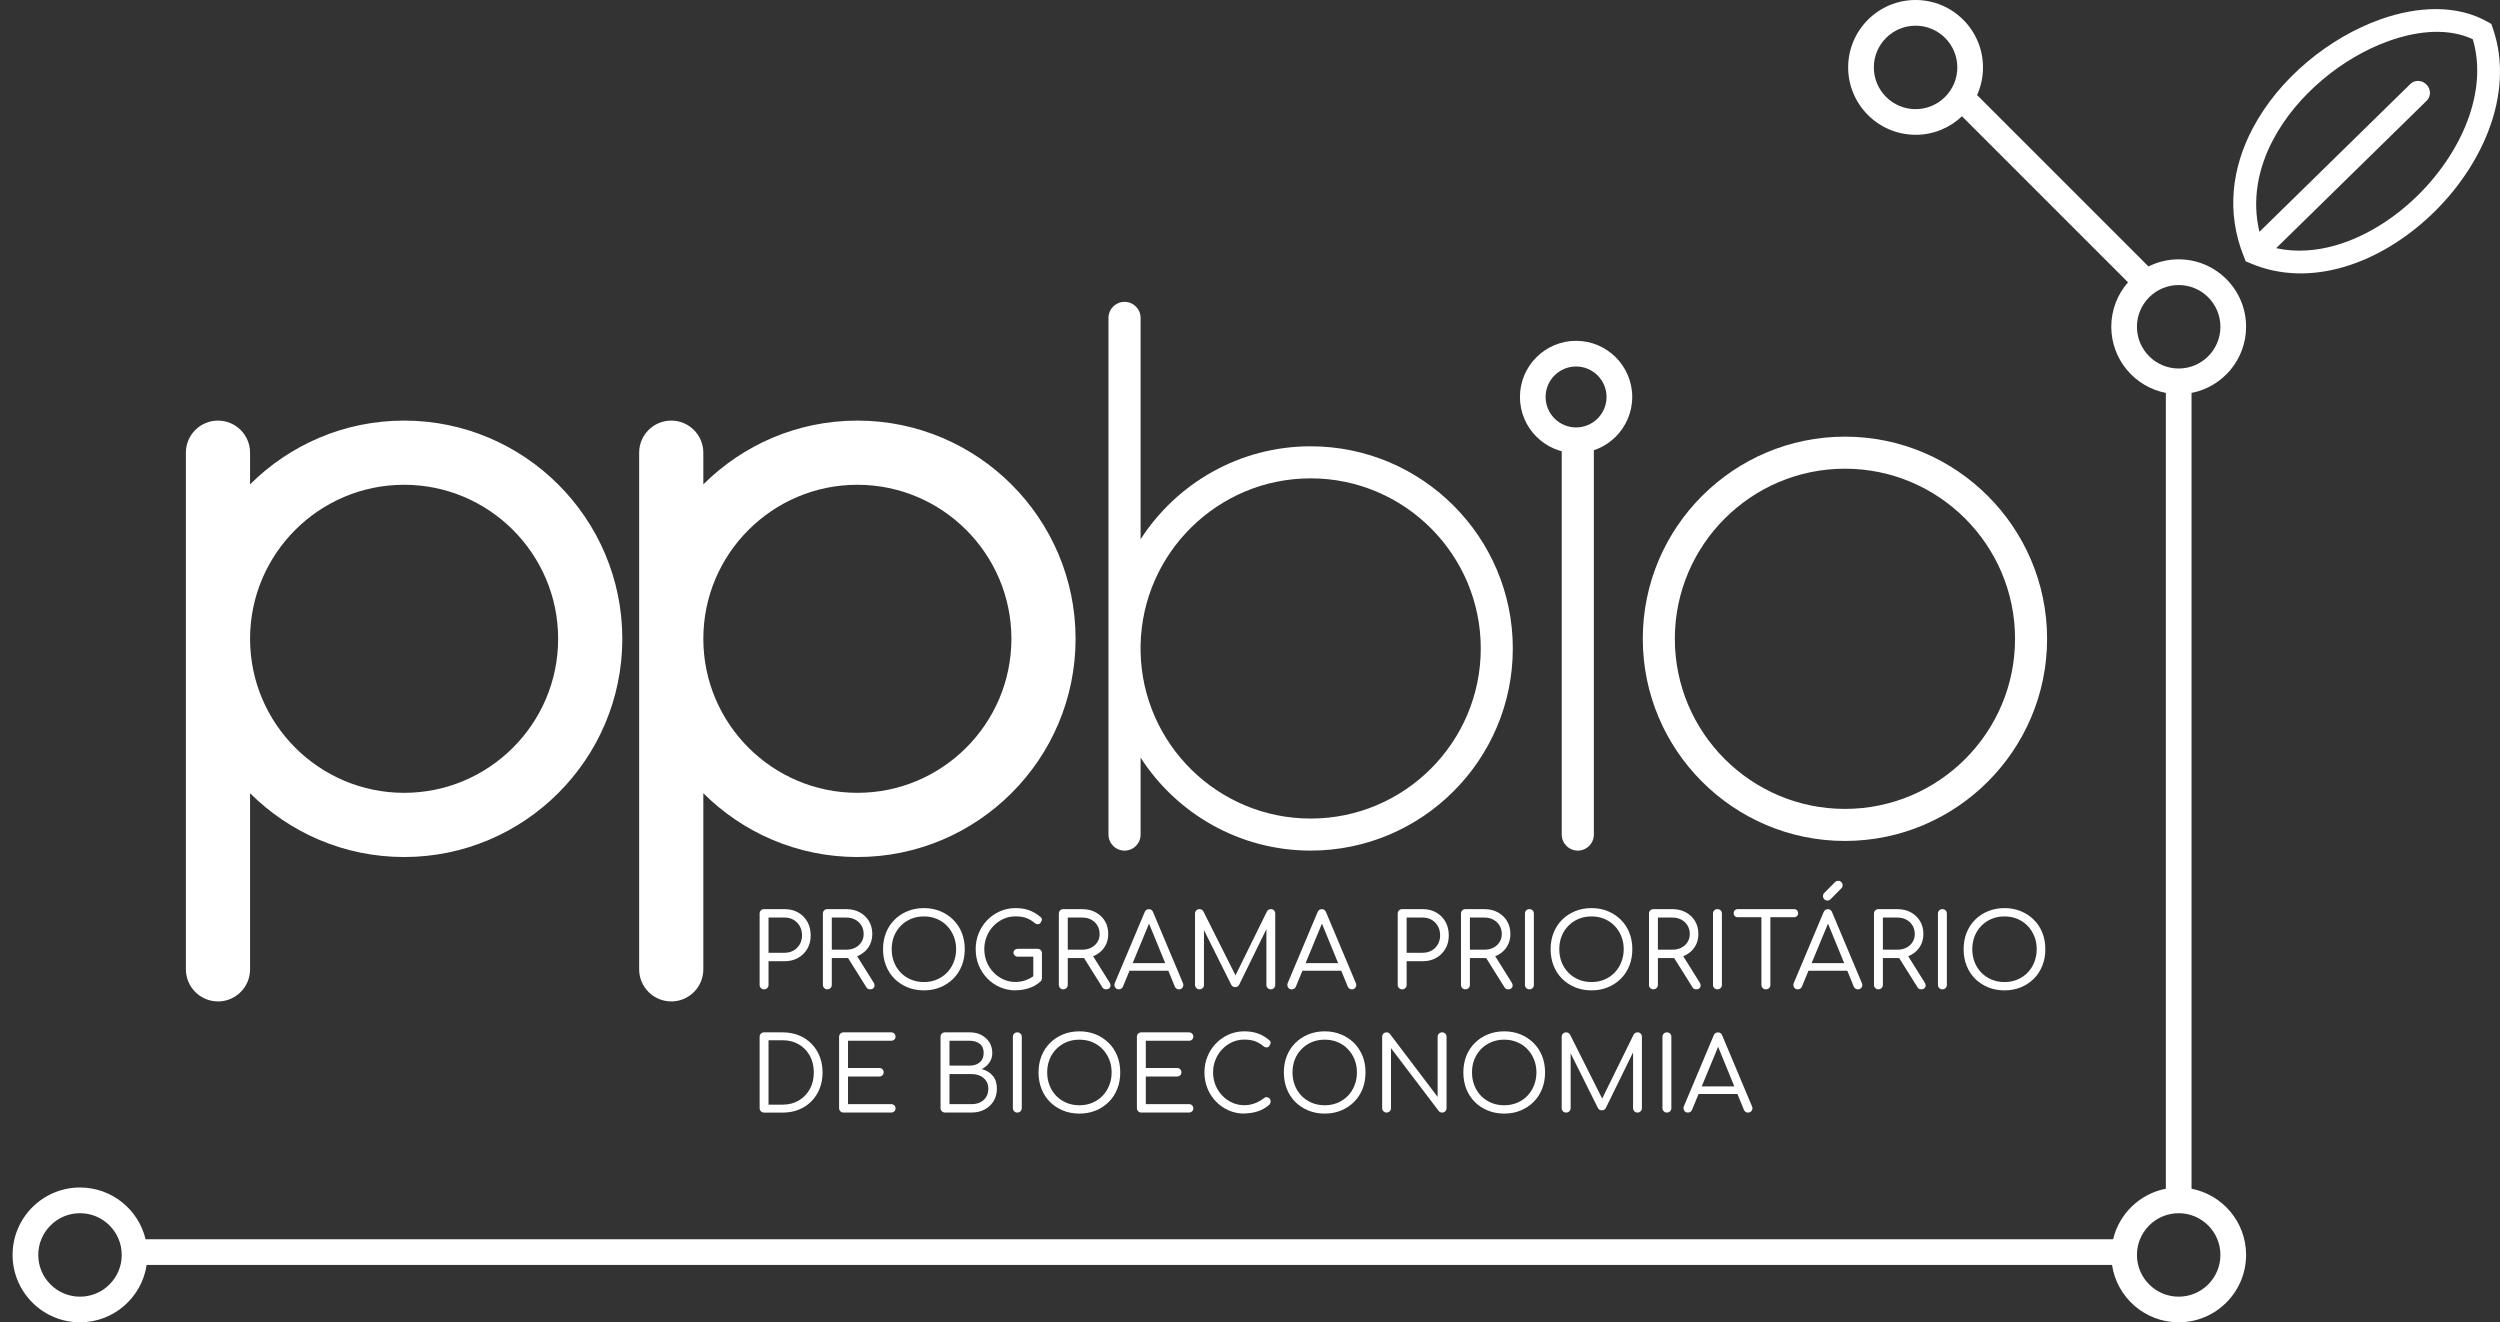 <svg width="121" height="64" viewBox="0 0 121 64" fill="none" xmlns="http://www.w3.org/2000/svg">
<rect x="0" y="0" width="121" height="64" fill="#333333" stroke="none"/>
<path fill-rule="evenodd" clip-rule="evenodd" d="M89.451 3.261C89.451 5.061 90.916 6.523 92.714 6.523V6.525C93.584 6.525 94.374 6.184 94.96 5.628L102.996 13.664C102.492 14.239 102.186 14.991 102.186 15.814C102.186 17.401 103.325 18.726 104.827 19.017V57.534C103.57 57.777 102.569 58.743 102.274 59.981H7.046C6.705 58.545 5.412 57.475 3.872 57.475C2.072 57.475 0.609 58.938 0.609 60.737C0.609 62.537 2.074 64 3.872 64C5.507 64 6.863 62.794 7.098 61.224H102.222C102.457 62.794 103.815 64 105.448 64C107.248 64 108.711 62.537 108.711 60.737C108.711 59.15 107.573 57.825 106.07 57.534V19.017C107.573 18.727 108.711 17.402 108.711 15.814C108.711 14.014 107.248 12.552 105.448 12.552C104.923 12.552 104.426 12.676 103.986 12.897L95.69 4.601C95.874 4.192 95.977 3.739 95.977 3.263C95.977 1.463 94.514 0 92.714 0C90.914 0 89.451 1.461 89.451 3.261ZM90.694 3.263C90.694 2.148 91.601 1.243 92.714 1.243C93.829 1.243 94.734 2.148 94.734 3.263C94.734 4.377 93.829 5.283 92.714 5.283C91.599 5.283 90.694 4.377 90.694 3.263ZM103.428 15.816C103.428 14.701 104.335 13.796 105.448 13.796C106.563 13.796 107.468 14.701 107.468 15.816C107.468 16.931 106.563 17.836 105.448 17.836C104.334 17.836 103.428 16.931 103.428 15.816ZM1.852 60.739C1.852 59.624 2.759 58.719 3.872 58.719C4.987 58.719 5.892 59.624 5.892 60.739C5.892 61.854 4.987 62.759 3.872 62.759C2.757 62.759 1.852 61.854 1.852 60.739ZM105.448 58.719C104.335 58.719 103.428 59.624 103.428 60.739C103.428 61.854 104.334 62.759 105.448 62.759C106.563 62.759 107.468 61.854 107.468 60.739C107.468 59.624 106.563 58.719 105.448 58.719Z" fill="white"/>
<path fill-rule="evenodd" clip-rule="evenodd" d="M120.444 6.325C121.065 4.699 121.209 2.973 120.654 1.372L120.581 1.159L120.385 1.049C118.932 0.231 117.048 0.28 115.195 0.943C113.965 1.383 112.742 2.093 111.67 2.996C110.596 3.9 109.668 5.002 109.025 6.223C108.038 8.101 107.729 10.26 108.603 12.422L108.693 12.647L108.919 12.743C110.383 13.368 111.965 13.363 113.486 12.908C114.996 12.457 116.452 11.559 117.67 10.4C118.886 9.245 119.871 7.824 120.444 6.323V6.325ZM110.168 12.01L117.455 4.871C117.666 4.663 117.659 4.313 117.441 4.092C117.221 3.868 116.873 3.857 116.661 4.065L109.357 11.22C108.986 9.678 109.291 8.148 110.01 6.779C110.587 5.68 111.432 4.681 112.412 3.855C113.393 3.028 114.506 2.38 115.618 1.983C117.096 1.454 118.561 1.367 119.684 1.901C120.062 3.176 119.919 4.557 119.413 5.881C118.894 7.237 117.998 8.529 116.889 9.584C115.783 10.636 114.471 11.447 113.12 11.852C112.133 12.147 111.127 12.223 110.168 12.012V12.01Z" fill="white"/>
<path d="M89.295 40.702C83.899 40.702 79.511 36.312 79.511 30.918C79.511 25.524 83.901 21.134 89.295 21.134C94.69 21.134 99.079 25.524 99.079 30.918C99.079 36.312 94.69 40.702 89.295 40.702ZM89.295 22.685C84.756 22.685 81.062 26.378 81.062 30.918C81.062 35.459 84.755 39.151 89.295 39.151C93.836 39.151 97.528 35.459 97.528 30.918C97.528 26.378 93.836 22.685 89.295 22.685Z" fill="white"/>
<path fill-rule="evenodd" clip-rule="evenodd" d="M86.831 47.783C86.869 47.85 86.929 47.884 87.013 47.884H87.014C87.057 47.884 87.096 47.873 87.131 47.852C87.165 47.831 87.194 47.797 87.213 47.751L87.53 46.984H89.409L89.723 47.751C89.743 47.794 89.769 47.827 89.805 47.85C89.84 47.873 89.879 47.886 89.922 47.886C90.002 47.886 90.062 47.852 90.103 47.788C90.144 47.724 90.149 47.655 90.115 47.582L88.674 44.153C88.633 44.054 88.569 44.004 88.47 44.004C88.37 44.004 88.299 44.054 88.26 44.153L86.819 47.577C86.789 47.646 86.794 47.715 86.831 47.783ZM89.259 46.617L88.475 44.702L87.682 46.617H89.259Z" fill="white"/>
<path d="M88.294 43.523C88.335 43.564 88.385 43.585 88.445 43.585H88.447C88.502 43.585 88.552 43.567 88.591 43.53L89.123 42.994C89.142 42.974 89.157 42.951 89.167 42.926C89.176 42.902 89.182 42.877 89.182 42.85C89.182 42.788 89.162 42.735 89.121 42.694C89.08 42.653 89.029 42.632 88.967 42.632C88.906 42.632 88.857 42.653 88.818 42.692L88.282 43.228C88.248 43.264 88.232 43.313 88.232 43.372C88.232 43.431 88.253 43.482 88.294 43.523Z" fill="white"/>
<path fill-rule="evenodd" clip-rule="evenodd" d="M44.716 47.934C44.429 47.934 44.162 47.884 43.921 47.785C43.68 47.685 43.47 47.547 43.293 47.369C43.115 47.192 42.978 46.982 42.883 46.737C42.787 46.494 42.739 46.228 42.739 45.941C42.739 45.653 42.787 45.387 42.883 45.145C42.978 44.904 43.115 44.694 43.293 44.517C43.47 44.339 43.68 44.201 43.921 44.102C44.162 44.002 44.429 43.952 44.716 43.952C45.004 43.952 45.268 44.002 45.51 44.102C45.749 44.201 45.959 44.339 46.138 44.517C46.317 44.694 46.454 44.904 46.55 45.145C46.646 45.387 46.694 45.653 46.694 45.941C46.694 46.228 46.646 46.494 46.55 46.737C46.454 46.981 46.316 47.192 46.138 47.369C45.959 47.547 45.749 47.685 45.51 47.785C45.27 47.884 45.005 47.934 44.716 47.934ZM44.716 47.531C44.942 47.531 45.149 47.492 45.339 47.412C45.529 47.332 45.694 47.22 45.834 47.077C45.973 46.933 46.083 46.764 46.159 46.569C46.237 46.375 46.276 46.166 46.276 45.941C46.276 45.715 46.237 45.506 46.159 45.314C46.081 45.122 45.973 44.953 45.834 44.81C45.696 44.666 45.531 44.554 45.339 44.474C45.149 44.394 44.942 44.355 44.716 44.355C44.491 44.355 44.283 44.394 44.093 44.474C43.903 44.554 43.736 44.666 43.596 44.81C43.456 44.953 43.346 45.122 43.271 45.314C43.195 45.506 43.158 45.715 43.158 45.941C43.158 46.166 43.195 46.375 43.271 46.569C43.348 46.762 43.456 46.931 43.596 47.077C43.736 47.22 43.903 47.332 44.093 47.412C44.283 47.492 44.491 47.531 44.716 47.531Z" fill="white"/>
<path fill-rule="evenodd" clip-rule="evenodd" d="M36.828 47.822C36.869 47.863 36.918 47.884 36.979 47.884C37.041 47.884 37.094 47.863 37.135 47.822C37.176 47.781 37.197 47.731 37.197 47.671V46.523H37.973C38.221 46.523 38.44 46.468 38.63 46.361C38.819 46.255 38.967 46.106 39.075 45.919C39.183 45.731 39.237 45.527 39.237 45.275C39.237 45.023 39.183 44.801 39.075 44.611C38.967 44.421 38.819 44.272 38.63 44.164C38.44 44.055 38.221 44.002 37.973 44.002H36.979C36.92 44.002 36.869 44.023 36.828 44.062C36.787 44.103 36.766 44.155 36.766 44.217V47.671C36.766 47.73 36.787 47.781 36.828 47.822ZM37.973 46.114H37.197V44.409H37.973C38.138 44.409 38.283 44.446 38.409 44.52C38.535 44.595 38.635 44.696 38.708 44.824C38.78 44.95 38.818 45.101 38.818 45.273C38.818 45.436 38.78 45.58 38.708 45.706C38.635 45.832 38.535 45.932 38.409 46.004C38.283 46.077 38.138 46.114 37.973 46.114Z" fill="white"/>
<path fill-rule="evenodd" clip-rule="evenodd" d="M39.89 47.822C39.931 47.863 39.98 47.884 40.041 47.884V47.882C40.103 47.882 40.156 47.861 40.197 47.82C40.238 47.779 40.259 47.73 40.259 47.669V46.372H40.96C40.989 46.372 41.018 46.371 41.047 46.37L41.928 47.776C41.947 47.811 41.972 47.84 42.002 47.858C42.032 47.875 42.069 47.884 42.111 47.884C42.209 47.884 42.272 47.85 42.307 47.783C42.343 47.716 42.334 47.639 42.281 47.552L41.485 46.281C41.528 46.264 41.571 46.244 41.612 46.223C41.801 46.123 41.949 45.987 42.057 45.811C42.165 45.635 42.219 45.435 42.219 45.209C42.219 44.971 42.165 44.762 42.057 44.581C41.949 44.401 41.8 44.26 41.612 44.157C41.422 44.054 41.205 44.002 40.96 44.002H40.041C39.982 44.002 39.931 44.023 39.89 44.062C39.849 44.103 39.828 44.155 39.828 44.217V47.671C39.828 47.73 39.849 47.781 39.89 47.822ZM40.96 45.965H40.259V44.41H40.96C41.123 44.41 41.267 44.444 41.393 44.512C41.519 44.579 41.619 44.673 41.691 44.792C41.764 44.911 41.801 45.049 41.801 45.209C41.801 45.355 41.764 45.486 41.691 45.6C41.619 45.713 41.519 45.804 41.393 45.868C41.267 45.933 41.122 45.965 40.96 45.965Z" fill="white"/>
<path d="M48.398 47.779C48.63 47.882 48.882 47.934 49.15 47.934L49.148 47.929C49.372 47.929 49.589 47.895 49.796 47.829C50.004 47.762 50.194 47.653 50.366 47.501C50.389 47.474 50.405 47.449 50.414 47.424C50.423 47.401 50.426 47.377 50.427 47.351L50.428 47.352L50.43 47.355V46.138C50.43 46.074 50.409 46.022 50.37 45.983C50.329 45.942 50.278 45.923 50.215 45.923H49.266C49.207 45.923 49.156 45.939 49.115 45.974C49.074 46.01 49.053 46.056 49.053 46.111C49.053 46.166 49.074 46.212 49.115 46.249C49.156 46.287 49.205 46.304 49.266 46.304H50.011V47.253C49.897 47.331 49.778 47.393 49.653 47.439C49.493 47.497 49.326 47.527 49.15 47.527C48.943 47.527 48.747 47.487 48.565 47.403C48.382 47.322 48.22 47.206 48.082 47.06C47.943 46.915 47.835 46.746 47.757 46.556C47.679 46.365 47.64 46.152 47.64 45.937C47.64 45.722 47.679 45.518 47.757 45.326C47.833 45.133 47.943 44.964 48.082 44.819C48.222 44.673 48.382 44.559 48.565 44.476C48.746 44.393 48.944 44.352 49.15 44.352C49.356 44.352 49.532 44.378 49.678 44.433C49.823 44.489 49.96 44.57 50.086 44.68C50.125 44.712 50.167 44.732 50.212 44.732C50.256 44.733 50.295 44.723 50.329 44.7C50.363 44.677 50.38 44.645 50.384 44.606C50.404 44.59 50.416 44.568 50.423 44.542C50.43 44.515 50.43 44.489 50.421 44.46C50.414 44.433 50.395 44.407 50.364 44.384C50.183 44.231 49.995 44.121 49.803 44.054C49.612 43.986 49.394 43.952 49.152 43.952C48.88 43.952 48.629 44.004 48.394 44.109C48.16 44.213 47.956 44.355 47.78 44.536C47.604 44.718 47.468 44.929 47.37 45.168C47.27 45.408 47.223 45.662 47.223 45.941C47.223 46.219 47.272 46.478 47.37 46.718C47.468 46.958 47.604 47.169 47.782 47.352C47.959 47.535 48.163 47.676 48.398 47.779Z" fill="white"/>
<path fill-rule="evenodd" clip-rule="evenodd" d="M51.462 47.884C51.401 47.884 51.351 47.863 51.311 47.822C51.27 47.781 51.248 47.73 51.248 47.671V44.217C51.248 44.155 51.27 44.103 51.311 44.062C51.351 44.023 51.403 44.002 51.462 44.002H52.381C52.626 44.002 52.843 44.054 53.032 44.157C53.221 44.26 53.37 44.401 53.478 44.581C53.586 44.762 53.639 44.971 53.639 45.209C53.639 45.435 53.586 45.635 53.478 45.811C53.37 45.987 53.222 46.123 53.032 46.223C52.992 46.244 52.949 46.264 52.906 46.281L53.702 47.552C53.755 47.639 53.764 47.716 53.728 47.783C53.693 47.85 53.629 47.884 53.532 47.884C53.49 47.884 53.453 47.875 53.423 47.858C53.393 47.84 53.368 47.811 53.348 47.776L52.468 46.37C52.454 46.37 52.44 46.371 52.425 46.371C52.411 46.372 52.396 46.372 52.381 46.372H51.68V47.669C51.68 47.73 51.658 47.779 51.618 47.82C51.577 47.861 51.524 47.882 51.462 47.882V47.884ZM51.68 45.965H52.381C52.542 45.965 52.688 45.933 52.814 45.868C52.94 45.804 53.039 45.713 53.112 45.6C53.185 45.486 53.222 45.355 53.222 45.209C53.222 45.049 53.185 44.911 53.112 44.792C53.039 44.673 52.94 44.579 52.814 44.512C52.688 44.444 52.544 44.41 52.381 44.41H51.68V45.965Z" fill="white"/>
<path fill-rule="evenodd" clip-rule="evenodd" d="M53.97 47.783C54.007 47.85 54.067 47.884 54.151 47.884H54.153C54.195 47.884 54.234 47.873 54.27 47.852C54.303 47.831 54.332 47.797 54.351 47.751L54.669 46.984H56.547L56.861 47.751C56.881 47.794 56.907 47.827 56.943 47.85C56.978 47.873 57.017 47.886 57.06 47.886C57.14 47.886 57.2 47.852 57.241 47.788C57.282 47.724 57.287 47.655 57.254 47.582L55.812 44.153C55.771 44.054 55.707 44.004 55.608 44.004C55.509 44.004 55.438 44.054 55.399 44.153L53.957 47.577C53.927 47.646 53.932 47.715 53.97 47.783ZM56.397 46.617L55.613 44.702L54.821 46.617H56.397Z" fill="white"/>
<path d="M58.052 47.884C57.992 47.884 57.942 47.863 57.901 47.822C57.861 47.781 57.839 47.73 57.839 47.671V44.217C57.839 44.155 57.861 44.103 57.901 44.062C57.942 44.023 57.994 44.002 58.052 44.002C58.139 44.002 58.203 44.039 58.246 44.116L59.798 47.207L61.318 44.116C61.361 44.039 61.427 44.002 61.512 44.002C61.572 44.002 61.622 44.022 61.661 44.062C61.7 44.102 61.721 44.153 61.721 44.217V47.671C61.721 47.731 61.7 47.781 61.659 47.822C61.618 47.863 61.569 47.884 61.512 47.884C61.448 47.884 61.397 47.863 61.356 47.822C61.315 47.781 61.294 47.73 61.294 47.671V44.97L59.971 47.671C59.928 47.74 59.865 47.776 59.783 47.776C59.691 47.776 59.623 47.733 59.584 47.646L58.272 45.018V47.671C58.272 47.731 58.251 47.781 58.209 47.822C58.166 47.863 58.114 47.884 58.054 47.884H58.052Z" fill="white"/>
<path fill-rule="evenodd" clip-rule="evenodd" d="M62.339 47.783C62.376 47.85 62.437 47.884 62.52 47.884H62.522C62.565 47.884 62.604 47.873 62.639 47.852C62.673 47.831 62.701 47.797 62.721 47.751L63.038 46.984H64.917L65.231 47.751C65.25 47.794 65.277 47.827 65.312 47.85C65.348 47.873 65.387 47.886 65.43 47.886C65.509 47.886 65.57 47.852 65.611 47.788C65.651 47.724 65.657 47.655 65.623 47.582L64.182 44.153C64.141 44.054 64.077 44.004 63.977 44.004C63.878 44.004 63.807 44.054 63.768 44.153L62.327 47.577C62.297 47.646 62.302 47.715 62.339 47.783ZM64.766 46.617L63.982 44.702L63.19 46.617H64.766Z" fill="white"/>
<path fill-rule="evenodd" clip-rule="evenodd" d="M67.863 47.884C67.803 47.884 67.753 47.863 67.712 47.822C67.671 47.781 67.65 47.73 67.65 47.671V44.217C67.65 44.155 67.671 44.103 67.712 44.062C67.753 44.023 67.805 44.002 67.863 44.002H68.857C69.106 44.002 69.324 44.055 69.514 44.164C69.702 44.272 69.851 44.421 69.959 44.611C70.068 44.801 70.121 45.023 70.121 45.275C70.121 45.527 70.068 45.731 69.959 45.919C69.851 46.106 69.704 46.255 69.514 46.361C69.326 46.469 69.106 46.523 68.857 46.523H68.081V47.671C68.081 47.731 68.06 47.781 68.019 47.822C67.978 47.863 67.925 47.884 67.863 47.884ZM68.081 46.114H68.857C69.022 46.114 69.168 46.077 69.294 46.004C69.42 45.932 69.519 45.832 69.592 45.706C69.665 45.58 69.702 45.436 69.702 45.273C69.702 45.101 69.665 44.95 69.592 44.824C69.519 44.696 69.42 44.595 69.294 44.52C69.168 44.446 69.022 44.409 68.857 44.409H68.081V46.114Z" fill="white"/>
<path fill-rule="evenodd" clip-rule="evenodd" d="M70.774 47.822C70.815 47.863 70.865 47.884 70.925 47.884V47.882C70.987 47.882 71.04 47.861 71.081 47.82C71.122 47.779 71.143 47.73 71.143 47.669V46.372H71.844C71.874 46.372 71.903 46.371 71.931 46.37L72.812 47.776C72.832 47.811 72.856 47.84 72.886 47.858C72.916 47.875 72.954 47.884 72.996 47.884C73.091 47.884 73.156 47.85 73.192 47.783C73.227 47.716 73.218 47.639 73.165 47.552L72.369 46.281C72.413 46.264 72.455 46.244 72.496 46.223C72.686 46.123 72.833 45.987 72.942 45.811C73.05 45.635 73.103 45.435 73.103 45.209C73.103 44.971 73.05 44.762 72.942 44.581C72.833 44.401 72.684 44.26 72.496 44.157C72.306 44.054 72.09 44.002 71.844 44.002H70.925C70.867 44.002 70.815 44.023 70.774 44.062C70.733 44.103 70.712 44.155 70.712 44.217V47.671C70.712 47.73 70.733 47.781 70.774 47.822ZM71.844 45.965H71.143V44.41H71.844C72.008 44.41 72.152 44.444 72.278 44.512C72.404 44.579 72.503 44.673 72.576 44.792C72.649 44.911 72.686 45.049 72.686 45.209C72.686 45.355 72.649 45.486 72.576 45.6C72.503 45.713 72.404 45.804 72.278 45.868C72.152 45.933 72.008 45.965 71.844 45.965Z" fill="white"/>
<path d="M74.021 47.884C73.96 47.884 73.911 47.863 73.87 47.822C73.829 47.781 73.808 47.73 73.808 47.671V44.217C73.808 44.155 73.829 44.103 73.87 44.062C73.911 44.023 73.962 44.002 74.021 44.002C74.083 44.002 74.136 44.022 74.177 44.062C74.218 44.102 74.239 44.153 74.239 44.217V47.671C74.239 47.731 74.218 47.781 74.177 47.822C74.136 47.863 74.083 47.884 74.021 47.884Z" fill="white"/>
<path fill-rule="evenodd" clip-rule="evenodd" d="M76.233 47.785C76.474 47.884 76.74 47.934 77.028 47.934C77.317 47.934 77.582 47.884 77.821 47.785C78.061 47.685 78.27 47.547 78.45 47.369C78.627 47.192 78.766 46.981 78.861 46.737C78.957 46.494 79.005 46.228 79.005 45.941C79.005 45.653 78.957 45.387 78.861 45.145C78.766 44.904 78.629 44.694 78.45 44.517C78.27 44.339 78.061 44.201 77.821 44.102C77.58 44.002 77.315 43.952 77.028 43.952C76.74 43.952 76.474 44.002 76.233 44.102C75.991 44.201 75.782 44.339 75.604 44.517C75.427 44.694 75.29 44.904 75.194 45.145C75.098 45.387 75.05 45.653 75.05 45.941C75.05 46.228 75.098 46.494 75.194 46.737C75.29 46.982 75.427 47.192 75.604 47.369C75.782 47.547 75.991 47.685 76.233 47.785ZM77.651 47.412C77.461 47.492 77.253 47.531 77.028 47.531C76.804 47.531 76.595 47.492 76.405 47.412C76.215 47.332 76.048 47.22 75.908 47.077C75.767 46.931 75.659 46.762 75.583 46.569C75.507 46.375 75.469 46.166 75.469 45.941C75.469 45.715 75.507 45.506 75.583 45.314C75.659 45.122 75.767 44.953 75.908 44.81C76.048 44.666 76.215 44.554 76.405 44.474C76.595 44.394 76.804 44.355 77.028 44.355C77.251 44.355 77.459 44.394 77.651 44.474C77.843 44.554 78.008 44.666 78.146 44.81C78.284 44.953 78.393 45.122 78.471 45.314C78.549 45.506 78.588 45.715 78.588 45.941C78.588 46.166 78.547 46.374 78.471 46.569C78.394 46.764 78.284 46.933 78.146 47.077C78.006 47.22 77.841 47.332 77.651 47.412Z" fill="white"/>
<path fill-rule="evenodd" clip-rule="evenodd" d="M80.024 47.884C79.964 47.884 79.914 47.863 79.873 47.822C79.832 47.781 79.811 47.73 79.811 47.671V44.217C79.811 44.155 79.832 44.103 79.873 44.062C79.914 44.023 79.966 44.002 80.024 44.002H80.944C81.189 44.002 81.405 44.054 81.595 44.157C81.783 44.26 81.932 44.401 82.04 44.581C82.149 44.762 82.202 44.971 82.202 45.209C82.202 45.435 82.149 45.635 82.04 45.811C81.932 45.987 81.785 46.123 81.595 46.223C81.554 46.244 81.512 46.264 81.468 46.281L82.264 47.552C82.317 47.639 82.326 47.716 82.291 47.783C82.255 47.85 82.19 47.884 82.095 47.884C82.052 47.884 82.016 47.875 81.986 47.858C81.955 47.84 81.93 47.811 81.911 47.776L81.03 46.37C81.002 46.371 80.973 46.372 80.944 46.372H80.242V47.669C80.242 47.73 80.221 47.779 80.18 47.82C80.139 47.861 80.086 47.882 80.024 47.882V47.884ZM80.242 45.965H80.944C81.107 45.965 81.251 45.933 81.377 45.868C81.503 45.804 81.602 45.713 81.675 45.6C81.748 45.486 81.785 45.355 81.785 45.209C81.785 45.049 81.748 44.911 81.675 44.792C81.602 44.673 81.503 44.579 81.377 44.512C81.251 44.444 81.107 44.41 80.944 44.41H80.242V45.965Z" fill="white"/>
<path d="M82.971 47.822C83.011 47.863 83.061 47.884 83.121 47.884C83.184 47.884 83.237 47.863 83.278 47.822C83.319 47.781 83.34 47.731 83.34 47.671V44.217C83.34 44.153 83.319 44.102 83.278 44.062C83.237 44.022 83.184 44.002 83.121 44.002C83.063 44.002 83.011 44.023 82.971 44.062C82.93 44.103 82.909 44.155 82.909 44.217V47.671C82.909 47.73 82.93 47.781 82.971 47.822Z" fill="white"/>
<path d="M84.11 44.394C84.05 44.394 84.002 44.377 83.966 44.339C83.929 44.302 83.911 44.256 83.911 44.201C83.911 44.141 83.929 44.093 83.966 44.057C84.004 44.022 84.052 44.002 84.11 44.002H86.83C86.89 44.002 86.938 44.02 86.973 44.057C87.009 44.094 87.028 44.142 87.028 44.201C87.028 44.258 87.011 44.304 86.973 44.339C86.936 44.377 86.888 44.394 86.83 44.394H85.686V47.671C85.686 47.731 85.665 47.781 85.624 47.822C85.584 47.863 85.53 47.884 85.468 47.884H85.466C85.406 47.884 85.356 47.863 85.316 47.822C85.275 47.781 85.253 47.73 85.253 47.671V44.394H84.11Z" fill="white"/>
<path fill-rule="evenodd" clip-rule="evenodd" d="M90.914 47.884C90.854 47.884 90.804 47.863 90.763 47.822C90.722 47.781 90.701 47.73 90.701 47.671V44.217C90.701 44.155 90.722 44.103 90.763 44.062C90.804 44.023 90.856 44.002 90.914 44.002H91.834C92.079 44.002 92.295 44.054 92.485 44.157C92.673 44.26 92.822 44.401 92.93 44.581C93.039 44.762 93.092 44.971 93.092 45.209C93.092 45.435 93.039 45.635 92.93 45.811C92.822 45.987 92.675 46.123 92.485 46.223C92.444 46.244 92.402 46.264 92.358 46.281L93.154 47.552C93.207 47.639 93.216 47.716 93.181 47.783C93.145 47.85 93.08 47.884 92.985 47.884C92.942 47.884 92.906 47.875 92.876 47.858C92.845 47.84 92.82 47.811 92.801 47.776L91.92 46.37C91.892 46.371 91.863 46.372 91.834 46.372H91.132V47.669C91.132 47.73 91.111 47.779 91.07 47.82C91.029 47.861 90.976 47.882 90.914 47.882V47.884ZM91.132 45.965H91.834C91.997 45.965 92.141 45.933 92.267 45.868C92.393 45.804 92.492 45.713 92.565 45.6C92.638 45.486 92.675 45.355 92.675 45.209C92.675 45.049 92.638 44.911 92.565 44.792C92.492 44.673 92.393 44.579 92.267 44.512C92.141 44.444 91.997 44.41 91.834 44.41H91.132V45.965Z" fill="white"/>
<path d="M93.859 47.822C93.9 47.863 93.949 47.884 94.01 47.884C94.072 47.884 94.125 47.863 94.166 47.822C94.207 47.781 94.228 47.731 94.228 47.671V44.217C94.228 44.153 94.207 44.102 94.166 44.062C94.125 44.022 94.072 44.002 94.01 44.002C93.951 44.002 93.9 44.023 93.859 44.062C93.818 44.103 93.797 44.155 93.797 44.217V47.671C93.797 47.73 93.818 47.781 93.859 47.822Z" fill="white"/>
<path fill-rule="evenodd" clip-rule="evenodd" d="M97.017 47.934C96.729 47.934 96.463 47.884 96.222 47.785C95.98 47.685 95.771 47.547 95.593 47.369C95.416 47.192 95.279 46.982 95.183 46.737C95.087 46.494 95.039 46.228 95.039 45.941C95.039 45.653 95.087 45.387 95.183 45.145C95.279 44.904 95.416 44.694 95.593 44.517C95.771 44.339 95.98 44.201 96.222 44.102C96.463 44.002 96.729 43.952 97.017 43.952C97.304 43.952 97.569 44.002 97.81 44.102C98.05 44.201 98.259 44.339 98.439 44.517C98.618 44.694 98.754 44.904 98.85 45.145C98.946 45.387 98.994 45.653 98.994 45.941C98.994 46.228 98.946 46.494 98.85 46.737C98.754 46.981 98.616 47.192 98.439 47.369C98.259 47.547 98.05 47.685 97.81 47.785C97.571 47.884 97.306 47.934 97.017 47.934ZM97.017 47.531C97.242 47.531 97.45 47.492 97.64 47.412C97.83 47.332 97.995 47.22 98.135 47.077C98.273 46.933 98.384 46.764 98.46 46.569C98.536 46.374 98.577 46.166 98.577 45.941C98.577 45.715 98.538 45.506 98.46 45.314C98.382 45.122 98.273 44.953 98.135 44.81C97.997 44.666 97.832 44.554 97.64 44.474C97.448 44.394 97.24 44.355 97.017 44.355C96.793 44.355 96.584 44.394 96.394 44.474C96.204 44.554 96.037 44.666 95.897 44.81C95.757 44.953 95.648 45.122 95.572 45.314C95.496 45.506 95.458 45.715 95.458 45.941C95.458 46.166 95.496 46.375 95.572 46.569C95.648 46.762 95.757 46.931 95.897 47.077C96.037 47.22 96.204 47.332 96.394 47.412C96.584 47.492 96.793 47.531 97.017 47.531Z" fill="white"/>
<path fill-rule="evenodd" clip-rule="evenodd" d="M36.828 53.786C36.869 53.827 36.918 53.848 36.979 53.848V53.85H37.879C38.164 53.85 38.425 53.802 38.66 53.708C38.894 53.614 39.098 53.479 39.27 53.305C39.443 53.131 39.576 52.925 39.67 52.689C39.764 52.453 39.812 52.192 39.812 51.907C39.812 51.621 39.764 51.361 39.67 51.125C39.576 50.889 39.443 50.685 39.27 50.511C39.098 50.337 38.896 50.202 38.66 50.108C38.424 50.014 38.164 49.966 37.879 49.966H36.979C36.92 49.966 36.869 49.988 36.828 50.027C36.787 50.068 36.766 50.119 36.766 50.181V53.635C36.766 53.694 36.787 53.745 36.828 53.786ZM37.879 53.465H37.197V50.348H37.879C38.173 50.348 38.434 50.414 38.661 50.547C38.889 50.68 39.066 50.863 39.196 51.099C39.325 51.335 39.389 51.603 39.389 51.905C39.389 52.206 39.325 52.474 39.196 52.711C39.066 52.945 38.889 53.13 38.661 53.264C38.434 53.398 38.173 53.465 37.879 53.465Z" fill="white"/>
<path d="M40.825 53.848C40.765 53.848 40.715 53.827 40.674 53.786C40.634 53.745 40.612 53.694 40.612 53.635V50.181C40.612 50.119 40.634 50.068 40.674 50.027C40.715 49.988 40.767 49.966 40.825 49.966H43.131C43.191 49.966 43.241 49.986 43.282 50.023C43.323 50.06 43.344 50.112 43.344 50.174C43.344 50.231 43.323 50.277 43.282 50.316C43.241 50.353 43.19 50.373 43.131 50.373H41.044V51.69H42.554C42.616 51.69 42.668 51.709 42.709 51.75C42.748 51.789 42.769 51.839 42.769 51.894C42.769 51.954 42.749 52.004 42.709 52.043C42.67 52.082 42.618 52.103 42.554 52.103H41.044V53.44H43.131C43.191 53.44 43.241 53.46 43.282 53.497C43.323 53.534 43.344 53.582 43.344 53.639C43.344 53.701 43.323 53.752 43.282 53.79C43.241 53.827 43.19 53.847 43.131 53.847H40.825V53.848Z" fill="white"/>
<path fill-rule="evenodd" clip-rule="evenodd" d="M45.59 53.788C45.634 53.829 45.691 53.848 45.756 53.848L45.755 53.847H47.027C47.265 53.847 47.476 53.797 47.661 53.697C47.846 53.598 47.989 53.461 48.094 53.289C48.199 53.117 48.25 52.916 48.25 52.688C48.25 52.435 48.185 52.228 48.05 52.068C47.915 51.908 47.737 51.8 47.516 51.743C47.672 51.667 47.796 51.562 47.888 51.425C47.981 51.291 48.027 51.136 48.027 50.964C48.027 50.769 47.979 50.596 47.885 50.447C47.791 50.298 47.661 50.181 47.498 50.094C47.334 50.007 47.148 49.965 46.939 49.965H45.735C45.676 49.965 45.625 49.986 45.584 50.025C45.543 50.066 45.522 50.117 45.522 50.179V53.634C45.522 53.697 45.545 53.749 45.59 53.788ZM46.939 51.576H45.955V50.373H46.939C47.136 50.373 47.295 50.422 47.421 50.522C47.547 50.621 47.61 50.769 47.61 50.964C47.61 51.159 47.547 51.31 47.421 51.417C47.295 51.523 47.134 51.576 46.939 51.576ZM47.029 53.44H45.955V51.986H47.029C47.187 51.986 47.327 52.015 47.446 52.073C47.567 52.13 47.661 52.214 47.73 52.316C47.8 52.419 47.835 52.545 47.835 52.691C47.835 52.849 47.8 52.986 47.73 53.096C47.659 53.206 47.565 53.291 47.446 53.351C47.327 53.41 47.189 53.44 47.029 53.44Z" fill="white"/>
<path d="M49.236 53.848C49.175 53.848 49.126 53.827 49.085 53.786C49.044 53.745 49.023 53.694 49.023 53.635V50.181C49.023 50.119 49.044 50.068 49.085 50.027C49.126 49.988 49.177 49.966 49.236 49.966C49.298 49.966 49.351 49.986 49.392 50.027C49.433 50.066 49.454 50.117 49.454 50.181V53.635C49.454 53.696 49.433 53.745 49.392 53.786C49.351 53.827 49.298 53.848 49.236 53.848Z" fill="white"/>
<path fill-rule="evenodd" clip-rule="evenodd" d="M51.447 53.749C51.689 53.848 51.955 53.898 52.242 53.898C52.532 53.898 52.796 53.848 53.036 53.749C53.276 53.65 53.485 53.511 53.664 53.334C53.842 53.156 53.98 52.945 54.076 52.702C54.172 52.459 54.22 52.192 54.22 51.905C54.22 51.617 54.172 51.351 54.076 51.109C53.98 50.868 53.844 50.659 53.664 50.481C53.485 50.304 53.276 50.165 53.036 50.066C52.794 49.966 52.53 49.917 52.242 49.917C51.955 49.917 51.689 49.966 51.447 50.066C51.206 50.165 50.996 50.304 50.819 50.481C50.641 50.659 50.505 50.868 50.409 51.109C50.313 51.351 50.265 51.617 50.265 51.905C50.265 52.192 50.313 52.459 50.409 52.702C50.505 52.947 50.641 53.156 50.819 53.334C50.996 53.511 51.206 53.65 51.447 53.749ZM52.865 53.376C52.676 53.456 52.468 53.495 52.242 53.495C52.017 53.495 51.809 53.456 51.619 53.376C51.429 53.296 51.263 53.184 51.122 53.041C50.982 52.895 50.874 52.727 50.798 52.533C50.721 52.34 50.684 52.13 50.684 51.905C50.684 51.679 50.721 51.47 50.798 51.278C50.872 51.086 50.982 50.918 51.122 50.774C51.263 50.63 51.429 50.518 51.619 50.438C51.809 50.359 52.017 50.32 52.242 50.32C52.468 50.32 52.676 50.359 52.865 50.438C53.057 50.518 53.222 50.63 53.361 50.774C53.499 50.918 53.608 51.086 53.686 51.278C53.764 51.47 53.803 51.679 53.803 51.905C53.803 52.13 53.764 52.34 53.686 52.533C53.609 52.728 53.499 52.897 53.361 53.041C53.221 53.184 53.056 53.296 52.865 53.376Z" fill="white"/>
<path d="M55.239 53.848C55.178 53.848 55.129 53.827 55.088 53.786C55.047 53.745 55.026 53.694 55.026 53.635V50.181C55.026 50.119 55.047 50.068 55.088 50.027C55.129 49.988 55.18 49.966 55.239 49.966H57.545C57.605 49.966 57.655 49.986 57.696 50.023C57.736 50.06 57.758 50.112 57.758 50.174C57.758 50.231 57.736 50.277 57.696 50.316C57.655 50.353 57.603 50.373 57.545 50.373H55.457V51.69H56.968C57.03 51.69 57.081 51.709 57.122 51.75C57.161 51.789 57.182 51.839 57.182 51.894C57.182 51.954 57.163 52.004 57.122 52.043C57.083 52.082 57.032 52.103 56.968 52.103H55.457V53.44H57.545C57.605 53.44 57.655 53.46 57.696 53.497C57.736 53.534 57.758 53.582 57.758 53.639C57.758 53.701 57.736 53.752 57.696 53.79C57.655 53.827 57.603 53.847 57.545 53.847H55.239V53.848Z" fill="white"/>
<path d="M59.471 53.744C59.703 53.847 59.955 53.898 60.223 53.898V53.891C60.447 53.891 60.663 53.857 60.871 53.79C61.079 53.722 61.269 53.614 61.441 53.465C61.46 53.438 61.475 53.413 61.485 53.389C61.494 53.364 61.499 53.339 61.499 53.312C61.499 53.254 61.483 53.206 61.448 53.169C61.414 53.133 61.372 53.112 61.322 53.105C61.272 53.097 61.224 53.112 61.178 53.149C61.036 53.259 60.885 53.344 60.725 53.403C60.566 53.461 60.399 53.492 60.223 53.492C60.016 53.492 59.82 53.451 59.637 53.367C59.455 53.286 59.293 53.17 59.155 53.025C59.016 52.879 58.908 52.711 58.83 52.521C58.752 52.329 58.713 52.116 58.713 51.901C58.713 51.686 58.752 51.482 58.83 51.291C58.906 51.097 59.016 50.928 59.155 50.783C59.295 50.637 59.455 50.524 59.637 50.44C59.819 50.357 60.017 50.316 60.223 50.316C60.429 50.316 60.605 50.343 60.75 50.398C60.896 50.453 61.033 50.534 61.159 50.644C61.201 50.676 61.246 50.696 61.288 50.696C61.331 50.698 61.368 50.687 61.402 50.664C61.435 50.641 61.453 50.609 61.457 50.57C61.476 50.554 61.489 50.533 61.496 50.506C61.503 50.479 61.503 50.453 61.494 50.424C61.487 50.398 61.468 50.371 61.437 50.348C61.256 50.195 61.068 50.085 60.876 50.018C60.685 49.95 60.466 49.917 60.225 49.917C59.953 49.917 59.701 49.968 59.467 50.073C59.233 50.178 59.029 50.32 58.853 50.501C58.677 50.682 58.54 50.893 58.443 51.133C58.343 51.372 58.295 51.626 58.295 51.905C58.295 52.183 58.345 52.443 58.443 52.682C58.54 52.922 58.677 53.133 58.855 53.316C59.032 53.499 59.236 53.641 59.471 53.744Z" fill="white"/>
<path fill-rule="evenodd" clip-rule="evenodd" d="M64.116 53.898C63.828 53.898 63.562 53.848 63.321 53.749C63.079 53.65 62.87 53.511 62.692 53.334C62.515 53.156 62.378 52.947 62.282 52.702C62.186 52.459 62.139 52.192 62.139 51.905C62.139 51.617 62.186 51.351 62.282 51.109C62.378 50.868 62.515 50.659 62.692 50.481C62.87 50.304 63.079 50.165 63.321 50.066C63.562 49.966 63.828 49.917 64.116 49.917C64.403 49.917 64.668 49.966 64.908 50.066C65.147 50.165 65.358 50.304 65.536 50.481C65.713 50.659 65.852 50.868 65.948 51.109C66.044 51.351 66.091 51.617 66.091 51.905C66.091 52.192 66.044 52.459 65.948 52.702C65.852 52.945 65.713 53.156 65.536 53.334C65.357 53.511 65.147 53.65 64.908 53.749C64.668 53.848 64.403 53.898 64.116 53.898ZM64.116 53.495C64.341 53.495 64.549 53.456 64.739 53.376C64.929 53.296 65.094 53.184 65.234 53.041C65.374 52.897 65.483 52.728 65.559 52.533C65.637 52.34 65.676 52.13 65.676 51.905C65.676 51.679 65.637 51.47 65.559 51.278C65.481 51.086 65.373 50.918 65.234 50.774C65.096 50.63 64.931 50.518 64.739 50.438C64.549 50.359 64.34 50.32 64.116 50.32C63.892 50.32 63.683 50.359 63.493 50.438C63.303 50.518 63.136 50.63 62.996 50.774C62.856 50.918 62.746 51.086 62.671 51.278C62.595 51.47 62.557 51.679 62.557 51.905C62.557 52.13 62.595 52.34 62.671 52.533C62.747 52.727 62.856 52.895 62.996 53.041C63.136 53.184 63.303 53.296 63.493 53.376C63.683 53.456 63.892 53.495 64.116 53.495Z" fill="white"/>
<path d="M66.958 53.786C66.999 53.827 67.05 53.848 67.112 53.848V53.847C67.171 53.847 67.222 53.825 67.263 53.785C67.304 53.744 67.325 53.694 67.325 53.634V50.731L69.636 53.774C69.656 53.8 69.683 53.818 69.711 53.831C69.739 53.843 69.769 53.848 69.8 53.848C69.858 53.848 69.91 53.827 69.951 53.786C69.991 53.745 70.013 53.696 70.013 53.635V50.181C70.013 50.117 69.991 50.066 69.951 50.027C69.91 49.986 69.86 49.966 69.8 49.966C69.737 49.966 69.684 49.988 69.643 50.027C69.603 50.068 69.581 50.119 69.581 50.181V53.089L67.275 50.046C67.233 49.993 67.178 49.966 67.112 49.966C67.048 49.966 66.997 49.988 66.958 50.027C66.917 50.068 66.897 50.119 66.897 50.181V53.635C66.897 53.694 66.919 53.745 66.958 53.786Z" fill="white"/>
<path fill-rule="evenodd" clip-rule="evenodd" d="M72.803 53.898C72.516 53.898 72.249 53.848 72.008 53.749C71.766 53.65 71.557 53.511 71.379 53.334C71.202 53.156 71.065 52.947 70.969 52.702C70.874 52.459 70.826 52.192 70.826 51.905C70.826 51.617 70.874 51.351 70.969 51.109C71.065 50.868 71.202 50.659 71.379 50.481C71.557 50.304 71.766 50.165 72.008 50.066C72.249 49.966 72.516 49.917 72.803 49.917C73.091 49.917 73.355 49.966 73.597 50.066C73.836 50.165 74.046 50.304 74.225 50.481C74.404 50.659 74.541 50.868 74.637 51.109C74.733 51.351 74.781 51.617 74.781 51.905C74.781 52.192 74.733 52.459 74.637 52.702C74.541 52.945 74.402 53.156 74.225 53.334C74.046 53.511 73.836 53.65 73.597 53.749C73.357 53.848 73.092 53.898 72.803 53.898ZM72.803 53.495C73.028 53.495 73.236 53.456 73.426 53.376C73.616 53.296 73.781 53.184 73.921 53.041C74.06 52.897 74.17 52.728 74.246 52.533C74.323 52.338 74.363 52.13 74.363 51.905C74.363 51.679 74.324 51.47 74.246 51.278C74.168 51.086 74.06 50.918 73.921 50.774C73.783 50.63 73.618 50.518 73.426 50.438C73.234 50.359 73.027 50.32 72.803 50.32C72.579 50.32 72.37 50.359 72.18 50.438C71.99 50.518 71.823 50.63 71.683 50.774C71.543 50.918 71.434 51.086 71.358 51.278C71.282 51.47 71.245 51.679 71.245 51.905C71.245 52.13 71.282 52.34 71.358 52.533C71.434 52.727 71.543 52.895 71.683 53.041C71.823 53.184 71.99 53.296 72.18 53.376C72.37 53.456 72.579 53.495 72.803 53.495Z" fill="white"/>
<path d="M75.648 53.786C75.689 53.827 75.739 53.848 75.799 53.848H75.801C75.862 53.848 75.913 53.827 75.956 53.786C75.998 53.745 76.019 53.696 76.019 53.635V50.982L77.331 53.611C77.37 53.697 77.438 53.74 77.53 53.74C77.612 53.74 77.676 53.705 77.718 53.635L79.041 50.934V53.635C79.041 53.694 79.062 53.745 79.103 53.786C79.144 53.827 79.195 53.848 79.259 53.848C79.316 53.848 79.365 53.827 79.406 53.786C79.447 53.745 79.468 53.696 79.468 53.635V50.181C79.468 50.117 79.447 50.066 79.408 50.027C79.369 49.986 79.319 49.966 79.259 49.966C79.174 49.966 79.108 50.004 79.066 50.08L77.545 53.171L75.993 50.08C75.95 50.004 75.886 49.966 75.799 49.966C75.741 49.966 75.689 49.988 75.648 50.027C75.608 50.068 75.586 50.119 75.586 50.181V53.635C75.586 53.694 75.608 53.745 75.648 53.786Z" fill="white"/>
<path d="M80.675 53.848C80.615 53.848 80.565 53.827 80.525 53.786C80.484 53.745 80.463 53.694 80.463 53.635V50.181C80.463 50.119 80.484 50.068 80.525 50.027C80.565 49.988 80.617 49.966 80.675 49.966C80.738 49.966 80.791 49.986 80.832 50.027C80.873 50.066 80.894 50.117 80.894 50.181V53.635C80.894 53.696 80.873 53.745 80.832 53.786C80.791 53.827 80.738 53.848 80.675 53.848Z" fill="white"/>
<path fill-rule="evenodd" clip-rule="evenodd" d="M81.513 53.747C81.551 53.815 81.611 53.848 81.694 53.848H81.696C81.739 53.848 81.778 53.838 81.813 53.816C81.847 53.795 81.875 53.761 81.895 53.715L82.212 52.948H84.091L84.405 53.715C84.424 53.758 84.451 53.792 84.487 53.815C84.522 53.838 84.561 53.85 84.604 53.85C84.684 53.85 84.744 53.816 84.785 53.752C84.826 53.689 84.831 53.619 84.797 53.547L83.356 50.117C83.315 50.018 83.251 49.968 83.152 49.968C83.052 49.968 82.981 50.018 82.942 50.117L81.501 53.541C81.471 53.611 81.476 53.68 81.513 53.747ZM83.941 52.581L83.157 50.666L82.364 52.581H83.941Z" fill="white"/>
<path fill-rule="evenodd" clip-rule="evenodd" d="M12.103 38.392C14.015 40.299 16.651 41.48 19.558 41.48C25.382 41.48 30.12 36.742 30.12 30.918C30.12 25.094 25.382 20.357 19.558 20.357C16.651 20.357 14.015 21.537 12.103 23.444V21.91C12.103 21.052 11.407 20.357 10.55 20.357C9.692 20.357 8.997 21.052 8.997 21.91V46.915C8.997 47.772 9.692 48.468 10.55 48.468V48.47C11.407 48.47 12.103 47.774 12.103 46.917V38.392ZM12.103 30.918C12.103 26.807 15.447 23.463 19.558 23.463C23.669 23.463 27.014 26.807 27.014 30.918C27.014 35.029 23.669 38.373 19.558 38.373C15.447 38.373 12.103 35.029 12.103 30.918Z" fill="white"/>
<path d="M76.366 41.169C75.936 41.169 75.588 40.821 75.588 40.392V21.59C75.588 21.161 75.936 20.813 76.366 20.813C76.795 20.813 77.143 21.161 77.143 21.59V40.392C77.143 40.821 76.795 41.169 76.366 41.169Z" fill="white"/>
<path fill-rule="evenodd" clip-rule="evenodd" d="M34.041 38.392C35.953 40.299 38.589 41.48 41.496 41.48C47.32 41.48 52.058 36.742 52.058 30.918C52.058 25.094 47.32 20.357 41.496 20.357C38.589 20.357 35.953 21.537 34.041 23.444V21.91C34.041 21.052 33.345 20.357 32.488 20.357C31.63 20.357 30.935 21.052 30.935 21.91V46.915C30.935 47.772 31.63 48.468 32.488 48.468V48.47C33.345 48.47 34.041 47.774 34.041 46.917V38.392ZM34.041 30.918C34.041 26.807 37.385 23.463 41.496 23.463C45.607 23.463 48.952 26.807 48.952 30.918C48.952 35.029 45.607 38.373 41.496 38.373C37.385 38.373 34.041 35.029 34.041 30.918Z" fill="white"/>
<path fill-rule="evenodd" clip-rule="evenodd" d="M53.65 40.392C53.65 40.821 53.998 41.169 54.428 41.169V41.171C54.857 41.171 55.205 40.823 55.205 40.393V36.67C56.947 39.374 59.986 41.169 63.436 41.169C68.831 41.169 73.22 36.779 73.22 31.385C73.22 25.991 68.831 21.601 63.436 21.601C59.986 21.601 56.948 23.396 55.205 26.101V15.386C55.205 14.957 54.857 14.609 54.428 14.609C53.998 14.609 53.65 14.957 53.65 15.386V40.392ZM55.205 31.557V31.213C55.297 26.751 58.955 23.152 63.436 23.152C67.977 23.152 71.669 26.844 71.669 31.385C71.669 35.926 67.977 39.618 63.436 39.618C58.953 39.618 55.297 36.019 55.205 31.557Z" fill="white"/>
<path d="M76.282 21.931C74.784 21.931 73.565 20.712 73.565 19.213C73.565 17.715 74.784 16.496 76.282 16.496C77.78 16.496 79 17.715 79 19.213C79 20.712 77.78 21.931 76.282 21.931ZM76.282 17.738C75.469 17.738 74.807 18.4 74.807 19.213C74.807 20.026 75.469 20.688 76.282 20.688C77.095 20.688 77.757 20.026 77.757 19.213C77.757 18.4 77.095 17.738 76.282 17.738Z" fill="white"/>
</svg>
